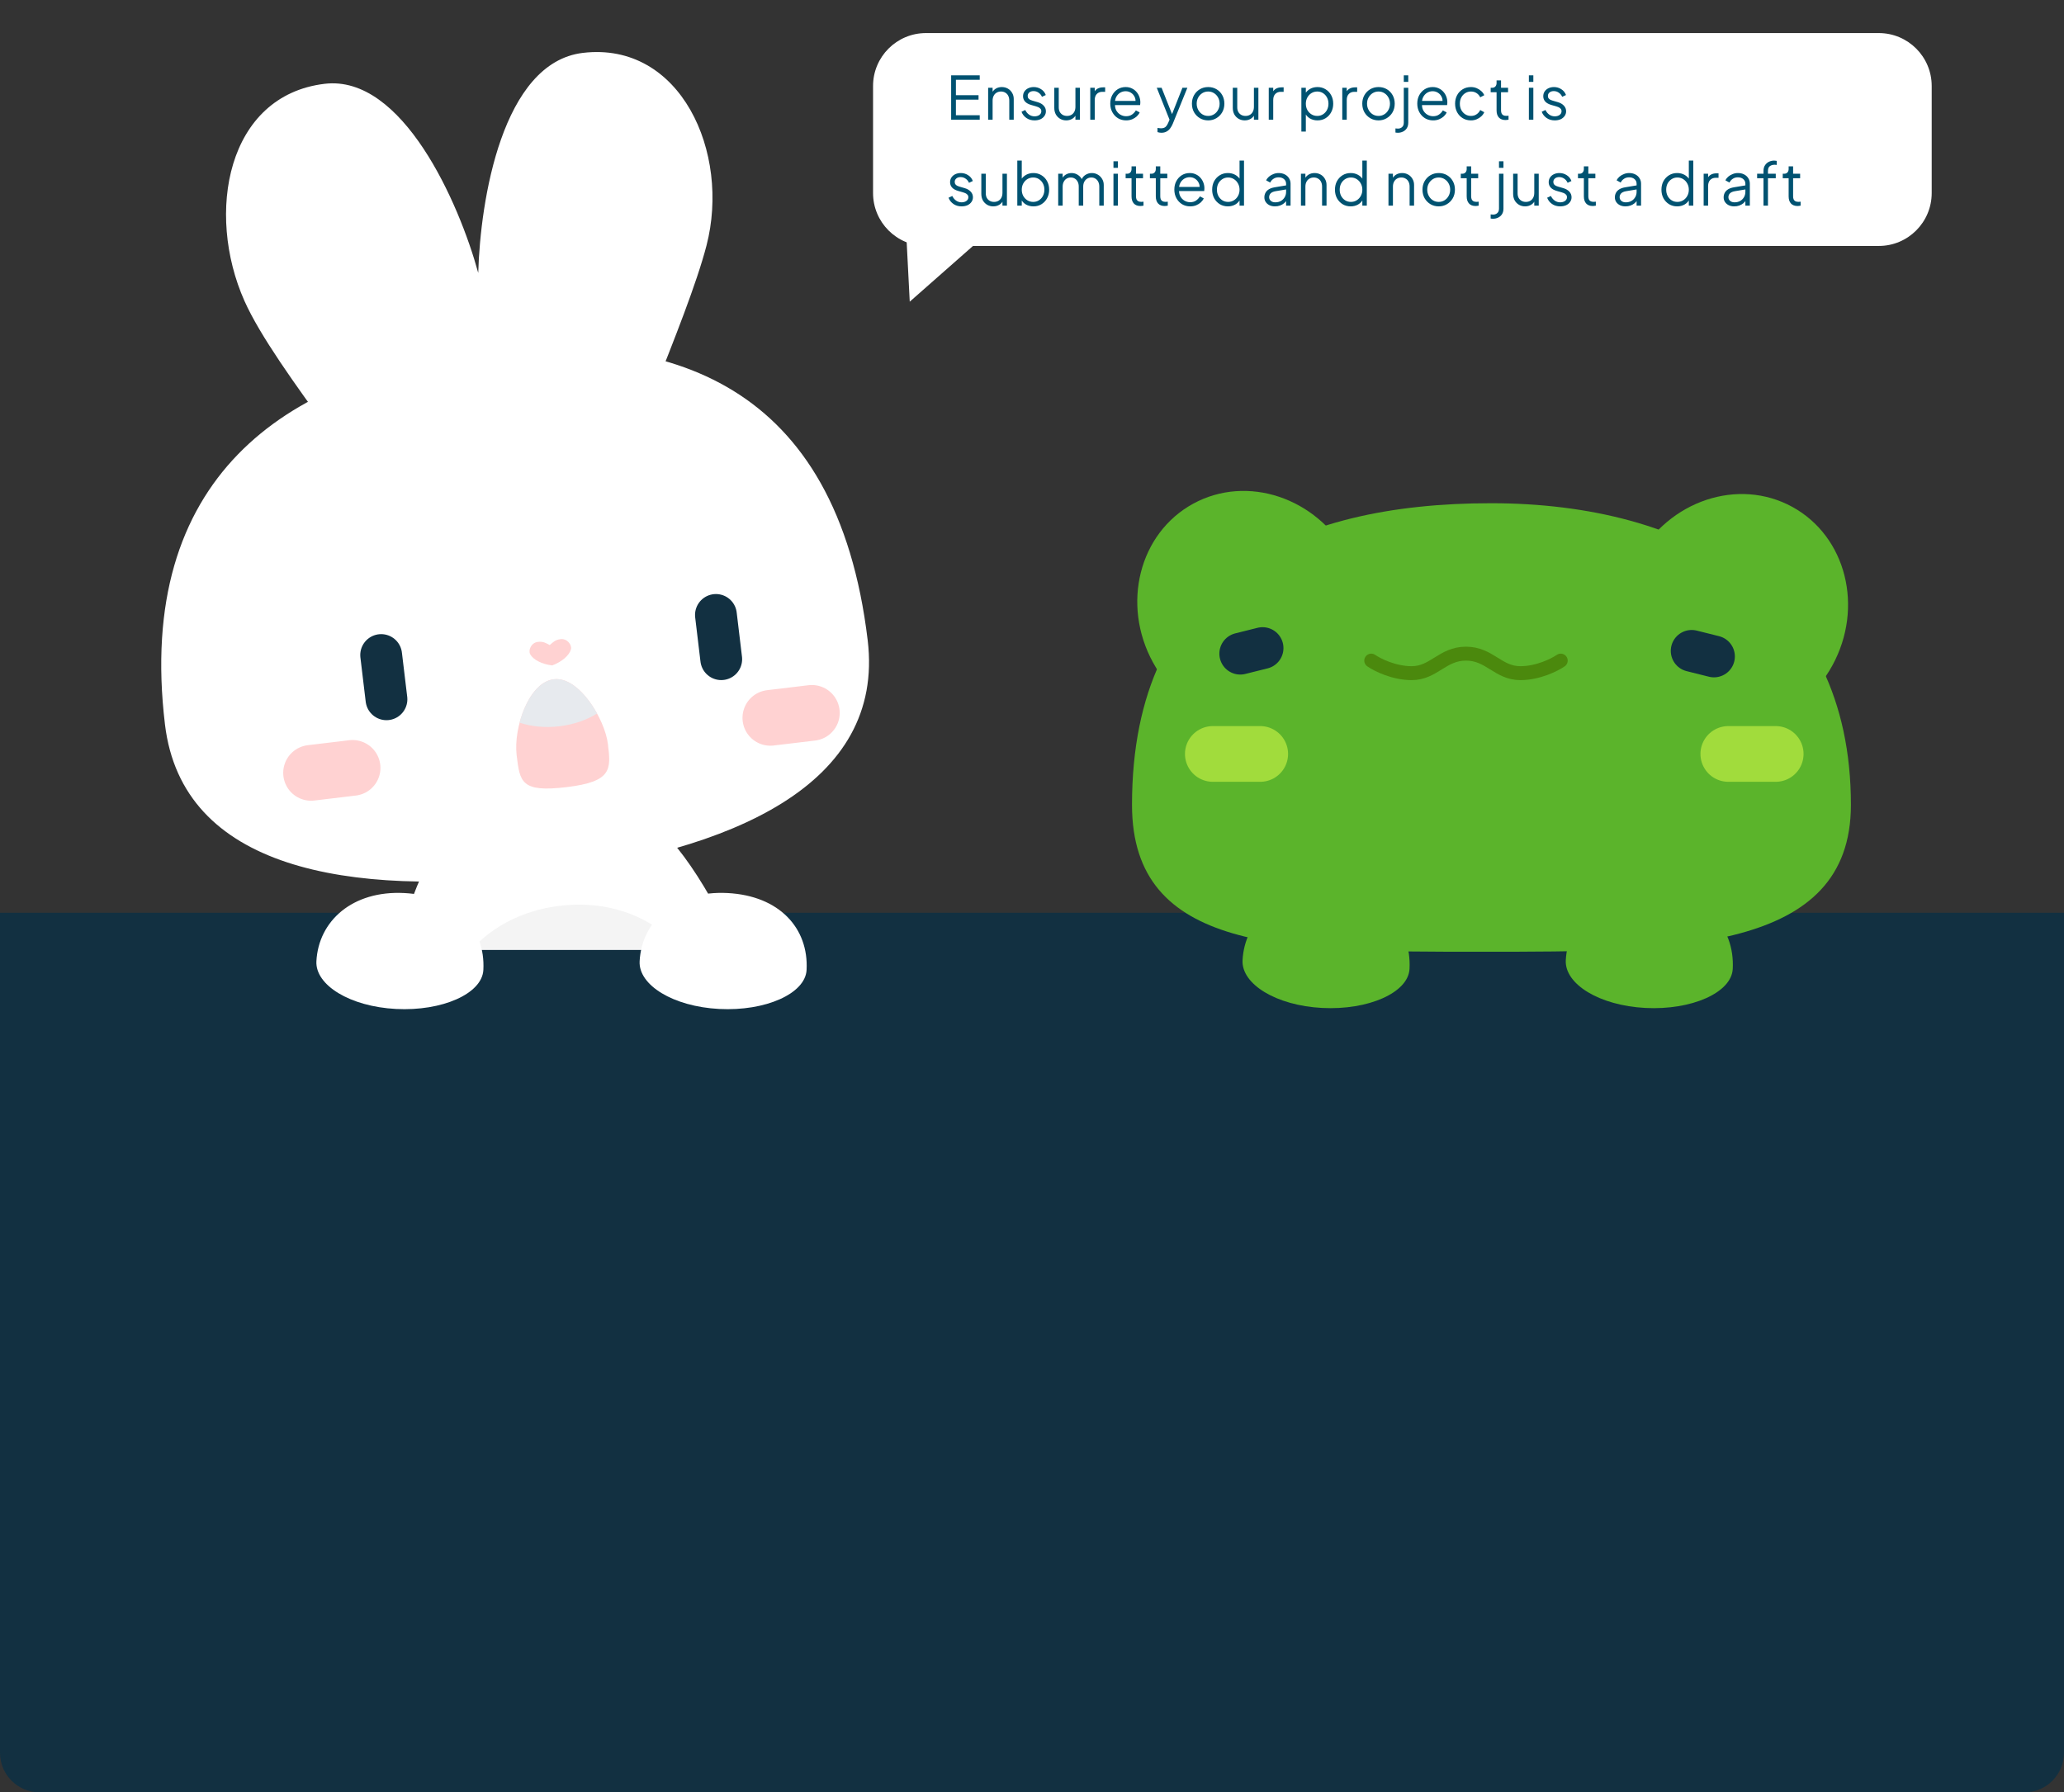 <svg width="312" height="271" viewBox="0 0 312 271" fill="none" xmlns="http://www.w3.org/2000/svg">
<rect x="0" y="0" width="312" height="271" fill="#333333" stroke="none"/>
<path d="M0 138H312V265C312 268.314 309.314 271 306 271H6C2.686 271 0 268.314 0 265V138Z" fill="#123041"/>
<g clip-path="url(#clip0_2532_234)">
<mask id="mask0_2532_234" style="mask-type:alpha" maskUnits="userSpaceOnUse" x="5" y="-6" width="137" height="161">
<rect width="120.043" height="145.999" transform="matrix(0.993 -0.119 -0.119 -0.993 22.48 154.094)" fill="#D9D9D9"/>
</mask>
<g mask="url(#mask0_2532_234)">
<path d="M114.195 169.543C122.447 162.506 105.87 126.762 96.55 123.126C87.231 119.49 73.071 121.907 67.291 126.631C61.511 131.356 50.576 170.972 60.274 176.003C69.972 181.033 105.942 176.58 114.195 169.543Z" fill="white"/>
<path d="M108.722 157.363C110.058 168.519 100.83 172.342 89.05 173.754C77.271 175.165 67.4 173.629 66.064 162.473C64.307 147.807 72.862 138.362 84.641 136.951C96.421 135.54 106.965 142.697 108.722 157.363Z" fill="#F4F4F4"/>
<path d="M36.953 45.5C41.597 55.944 58.467 75.461 62.561 83.976L91.208 80.544C93.175 71.303 103.853 48.486 106.794 37.133C110.443 23.053 102.878 6.226 88.103 7.996C75.905 9.458 72.603 30.286 72.292 41.266C69.395 30.671 60.849 11.261 49.069 12.672C34.294 14.442 31.042 32.21 36.953 45.5Z" fill="white"/>
<path d="M131.163 96.805C133.778 118.632 110.71 128.737 81.62 132.222C52.529 135.707 27.551 131.357 24.936 109.53C20.478 72.313 43.06 56.664 72.15 53.179C101.241 49.694 126.492 57.815 131.163 96.805Z" fill="white"/>
<path d="M57.617 99.037L58.419 105.729" stroke="#123041" stroke-width="6.318" stroke-linecap="round"/>
<path d="M108.223 92.975L109.024 99.666" stroke="#123041" stroke-width="6.318" stroke-linecap="round"/>
<path d="M47.023 116.852L53.297 116.1" stroke="#FFD2D2" stroke-width="8.424" stroke-linecap="round"/>
<path d="M116.449 108.535L122.722 107.784" stroke="#FFD2D2" stroke-width="8.424" stroke-linecap="round"/>
<path d="M91.897 112.517C92.348 116.286 92.575 118.18 85.675 119.007C78.774 119.834 78.588 118.276 78.096 114.17C77.604 110.065 79.91 103.153 83.721 102.697C87.532 102.24 91.445 108.748 91.897 112.517Z" fill="#FFD2D2"/>
<path fill-rule="evenodd" clip-rule="evenodd" d="M78.542 109.263C79.388 106.042 81.234 102.996 83.72 102.698C86.173 102.404 88.668 104.994 90.255 107.883C88.693 108.854 86.737 109.548 84.571 109.807C82.383 110.069 80.3 109.85 78.542 109.263Z" fill="#E7EAEE"/>
<path d="M81.309 97.048C82.13 96.95 82.547 97.247 83.101 97.527C83.573 97.124 83.909 96.737 84.73 96.638C85.756 96.515 86.481 97.519 86.303 98.185C86.063 99.082 84.911 100.087 83.47 100.607C81.947 100.442 80.591 99.737 80.146 98.923C79.816 98.318 80.283 97.171 81.309 97.048Z" fill="#FFD2D2"/>
<rect x="26.426" y="143.631" width="104.88" height="11.373" fill="#123041"/>
</g>
<path d="M73.067 146.649C72.88 150.25 66.831 152.912 59.861 152.55C52.892 152.188 47.642 148.939 47.828 145.339C48.145 139.239 53.279 134.617 61.118 135.024C68.957 135.431 73.394 140.34 73.067 146.649Z" fill="white"/>
<path d="M121.926 146.649C121.739 150.25 115.69 152.912 108.721 152.55C101.751 152.188 96.501 148.939 96.688 145.339C97.005 139.239 102.139 134.617 109.978 135.024C117.816 135.431 122.254 140.34 121.926 146.649Z" fill="white"/>
</g>
<path d="M213.067 146.495C212.88 150.096 206.831 152.758 199.861 152.396C192.892 152.034 187.641 148.785 187.828 145.184C188.145 139.085 193.279 134.462 201.118 134.87C208.957 135.277 213.394 140.185 213.067 146.495Z" fill="#5BB42B"/>
<path d="M261.926 146.495C261.739 150.096 255.69 152.758 248.721 152.396C241.751 152.034 236.501 148.785 236.688 145.184C237.005 139.085 242.139 134.462 249.978 134.87C257.816 135.277 262.254 140.185 261.926 146.495Z" fill="#5BB42B"/>
<ellipse cx="16.836" cy="18.143" rx="16.836" ry="18.143" transform="matrix(-0.877 -0.48 -0.48 0.877 285.688 84.715)" fill="#5BB42B"/>
<ellipse cx="189.061" cy="92.079" rx="16.836" ry="18.143" transform="rotate(-28.69 189.061 92.079)" fill="#5BB42B"/>
<path d="M171.118 121.686C171.118 143.902 194.157 143.898 223.917 143.898C253.677 143.898 279.789 143.902 279.789 121.686C279.789 89.773 255.123 76.084 225.364 76.084C195.604 76.084 171.118 87.246 171.118 121.686Z" fill="#5BB42B"/>
<path d="M268.418 113.992H261.257" stroke="#A1DC3C" stroke-width="8.424" stroke-linecap="round"/>
<path d="M190.496 113.992H183.336" stroke="#A1DC3C" stroke-width="8.424" stroke-linecap="round"/>
<path d="M190.852 97.988L187.482 98.831" stroke="#123041" stroke-width="6.318" stroke-linecap="round"/>
<path d="M255.719 98.408L259.088 99.251" stroke="#123041" stroke-width="6.318" stroke-linecap="round"/>
<path d="M207.281 99.881C208.194 100.513 210.693 101.777 213.389 101.777C216.758 101.777 218.022 98.828 221.602 98.828C225.182 98.828 226.446 101.777 229.816 101.777C232.511 101.777 235.011 100.513 235.923 99.881" stroke="#4B890D" stroke-width="2.106" stroke-linecap="round"/>
<path d="M137.519 45.613L136.935 34.25L148.229 36.175L137.519 45.613Z" fill="white"/>
<path d="M131.973 13C131.973 8.582 135.554 5 139.973 5L284.001 5C288.419 5 292.001 8.582 292.001 13V29.187C292.001 33.605 288.419 37.187 284.001 37.187H139.973C135.554 37.187 131.973 33.605 131.973 29.187V13Z" fill="white"/>
<path d="M143.778 18.094V11.389H148.098V12.064H144.498V14.395H147.918V15.07H144.498V17.419H148.098V18.094H143.778ZM149.37 18.094V13.27H150.045V14.206L149.892 14.17C150.012 13.858 150.207 13.612 150.477 13.432C150.753 13.252 151.071 13.162 151.431 13.162C151.773 13.162 152.079 13.24 152.349 13.396C152.625 13.552 152.841 13.768 152.997 14.044C153.159 14.314 153.24 14.62 153.24 14.962V18.094H152.565V15.223C152.565 14.929 152.511 14.68 152.403 14.476C152.301 14.272 152.154 14.116 151.962 14.008C151.776 13.894 151.56 13.837 151.314 13.837C151.068 13.837 150.849 13.894 150.657 14.008C150.465 14.116 150.315 14.275 150.207 14.485C150.099 14.689 150.045 14.935 150.045 15.223V18.094H149.37ZM156.383 18.202C155.921 18.202 155.516 18.085 155.168 17.851C154.82 17.617 154.568 17.299 154.412 16.897L154.979 16.627C155.117 16.921 155.309 17.155 155.555 17.329C155.807 17.503 156.083 17.59 156.383 17.59C156.671 17.59 156.914 17.521 157.112 17.383C157.31 17.239 157.409 17.053 157.409 16.825C157.409 16.657 157.361 16.525 157.265 16.429C157.169 16.327 157.058 16.249 156.932 16.195C156.806 16.141 156.695 16.102 156.599 16.078L155.906 15.88C155.462 15.754 155.141 15.577 154.943 15.349C154.745 15.121 154.646 14.857 154.646 14.557C154.646 14.275 154.718 14.029 154.862 13.819C155.006 13.609 155.201 13.447 155.447 13.333C155.693 13.219 155.966 13.162 156.266 13.162C156.674 13.162 157.043 13.27 157.373 13.486C157.709 13.696 157.946 13.99 158.084 14.368L157.508 14.638C157.388 14.368 157.214 14.158 156.986 14.008C156.764 13.852 156.515 13.774 156.239 13.774C155.969 13.774 155.753 13.843 155.591 13.981C155.429 14.119 155.348 14.293 155.348 14.503C155.348 14.665 155.39 14.794 155.474 14.89C155.558 14.986 155.654 15.058 155.762 15.106C155.876 15.154 155.975 15.19 156.059 15.214L156.86 15.448C157.25 15.562 157.553 15.739 157.769 15.979C157.991 16.219 158.102 16.501 158.102 16.825C158.102 17.089 158.027 17.326 157.877 17.536C157.733 17.746 157.532 17.911 157.274 18.031C157.016 18.145 156.719 18.202 156.383 18.202ZM161.178 18.202C160.842 18.202 160.536 18.124 160.26 17.968C159.984 17.806 159.765 17.584 159.603 17.302C159.447 17.014 159.369 16.684 159.369 16.312V13.27H160.044V16.231C160.044 16.489 160.095 16.717 160.197 16.915C160.305 17.107 160.452 17.257 160.638 17.365C160.83 17.473 161.049 17.527 161.295 17.527C161.541 17.527 161.76 17.473 161.952 17.365C162.144 17.251 162.294 17.092 162.402 16.888C162.51 16.678 162.564 16.429 162.564 16.141V13.27H163.239V18.094H162.564V17.158L162.717 17.194C162.603 17.506 162.408 17.752 162.132 17.932C161.856 18.112 161.538 18.202 161.178 18.202ZM164.808 18.094V13.27H165.483V14.062L165.393 13.945C165.507 13.717 165.678 13.537 165.906 13.405C166.14 13.273 166.422 13.207 166.752 13.207H167.058V13.882H166.635C166.287 13.882 166.008 13.99 165.798 14.206C165.588 14.422 165.483 14.728 165.483 15.124V18.094H164.808ZM170.225 18.202C169.775 18.202 169.367 18.094 169.001 17.878C168.641 17.656 168.356 17.353 168.146 16.969C167.936 16.585 167.831 16.15 167.831 15.664C167.831 15.178 167.933 14.749 168.137 14.377C168.341 13.999 168.617 13.702 168.965 13.486C169.319 13.27 169.715 13.162 170.153 13.162C170.501 13.162 170.81 13.228 171.08 13.36C171.356 13.486 171.59 13.66 171.782 13.882C171.974 14.098 172.121 14.344 172.223 14.62C172.325 14.89 172.376 15.169 172.376 15.457C172.376 15.517 172.373 15.586 172.367 15.664C172.361 15.736 172.352 15.811 172.34 15.889H168.263V15.259H171.953L171.629 15.529C171.683 15.199 171.644 14.905 171.512 14.647C171.386 14.383 171.203 14.176 170.963 14.026C170.723 13.87 170.453 13.792 170.153 13.792C169.853 13.792 169.574 13.87 169.316 14.026C169.064 14.182 168.866 14.401 168.722 14.683C168.578 14.959 168.521 15.289 168.551 15.673C168.521 16.057 168.581 16.393 168.731 16.681C168.887 16.963 169.097 17.182 169.361 17.338C169.631 17.494 169.919 17.572 170.225 17.572C170.579 17.572 170.876 17.488 171.116 17.32C171.356 17.152 171.551 16.942 171.701 16.69L172.277 16.996C172.181 17.212 172.034 17.413 171.836 17.599C171.638 17.779 171.401 17.926 171.125 18.04C170.855 18.148 170.555 18.202 170.225 18.202ZM175.554 20.074C175.458 20.074 175.359 20.065 175.257 20.047C175.161 20.035 175.065 20.011 174.969 19.975V19.345C175.029 19.351 175.104 19.36 175.194 19.372C175.29 19.39 175.386 19.399 175.482 19.399C175.776 19.399 176.001 19.336 176.157 19.21C176.313 19.09 176.466 18.856 176.616 18.508L176.922 17.788L176.904 18.382L174.861 13.27H175.59L177.264 17.491H177.075L178.74 13.27H179.487L177.282 18.706C177.186 18.94 177.063 19.162 176.913 19.372C176.769 19.582 176.586 19.75 176.364 19.876C176.142 20.008 175.872 20.074 175.554 20.074ZM182.631 18.202C182.175 18.202 181.761 18.094 181.389 17.878C181.017 17.656 180.72 17.356 180.498 16.978C180.282 16.594 180.174 16.159 180.174 15.673C180.174 15.193 180.282 14.764 180.498 14.386C180.714 14.008 181.005 13.711 181.371 13.495C181.743 13.273 182.163 13.162 182.631 13.162C183.099 13.162 183.516 13.27 183.882 13.486C184.254 13.702 184.545 13.999 184.755 14.377C184.971 14.755 185.079 15.187 185.079 15.673C185.079 16.165 184.968 16.603 184.746 16.987C184.524 17.365 184.227 17.662 183.855 17.878C183.489 18.094 183.081 18.202 182.631 18.202ZM182.631 17.527C182.955 17.527 183.246 17.446 183.504 17.284C183.768 17.122 183.975 16.9 184.125 16.618C184.281 16.336 184.359 16.021 184.359 15.673C184.359 15.325 184.281 15.013 184.125 14.737C183.975 14.461 183.768 14.242 183.504 14.08C183.246 13.918 182.955 13.837 182.631 13.837C182.307 13.837 182.013 13.918 181.749 14.08C181.491 14.242 181.284 14.461 181.128 14.737C180.972 15.013 180.894 15.325 180.894 15.673C180.894 16.021 180.972 16.336 181.128 16.618C181.284 16.9 181.491 17.122 181.749 17.284C182.013 17.446 182.307 17.527 182.631 17.527ZM188.16 18.202C187.824 18.202 187.518 18.124 187.242 17.968C186.966 17.806 186.747 17.584 186.585 17.302C186.429 17.014 186.351 16.684 186.351 16.312V13.27H187.026V16.231C187.026 16.489 187.077 16.717 187.179 16.915C187.287 17.107 187.434 17.257 187.62 17.365C187.812 17.473 188.031 17.527 188.277 17.527C188.523 17.527 188.742 17.473 188.934 17.365C189.126 17.251 189.276 17.092 189.384 16.888C189.492 16.678 189.546 16.429 189.546 16.141V13.27H190.221V18.094H189.546V17.158L189.699 17.194C189.585 17.506 189.39 17.752 189.114 17.932C188.838 18.112 188.52 18.202 188.16 18.202ZM191.789 18.094V13.27H192.464V14.062L192.374 13.945C192.488 13.717 192.659 13.537 192.887 13.405C193.121 13.273 193.403 13.207 193.733 13.207H194.039V13.882H193.616C193.268 13.882 192.989 13.99 192.779 14.206C192.569 14.422 192.464 14.728 192.464 15.124V18.094H191.789ZM196.719 19.894V13.27H197.394V14.35L197.286 14.161C197.478 13.855 197.733 13.612 198.051 13.432C198.375 13.252 198.744 13.162 199.158 13.162C199.614 13.162 200.019 13.273 200.373 13.495C200.733 13.711 201.015 14.008 201.219 14.386C201.429 14.764 201.534 15.196 201.534 15.682C201.534 16.162 201.429 16.594 201.219 16.978C201.015 17.356 200.733 17.656 200.373 17.878C200.019 18.094 199.614 18.202 199.158 18.202C198.744 18.202 198.369 18.109 198.033 17.923C197.703 17.731 197.454 17.461 197.286 17.113L197.394 17.014V19.894H196.719ZM199.122 17.527C199.446 17.527 199.734 17.446 199.986 17.284C200.244 17.122 200.445 16.903 200.589 16.627C200.739 16.345 200.814 16.03 200.814 15.682C200.814 15.328 200.739 15.013 200.589 14.737C200.445 14.461 200.244 14.242 199.986 14.08C199.734 13.918 199.446 13.837 199.122 13.837C198.798 13.837 198.504 13.918 198.24 14.08C197.982 14.242 197.775 14.464 197.619 14.746C197.469 15.022 197.394 15.334 197.394 15.682C197.394 16.03 197.469 16.345 197.619 16.627C197.775 16.903 197.982 17.122 198.24 17.284C198.504 17.446 198.798 17.527 199.122 17.527ZM202.902 18.094V13.27H203.577V14.062L203.487 13.945C203.601 13.717 203.772 13.537 204 13.405C204.234 13.273 204.516 13.207 204.846 13.207H205.152V13.882H204.729C204.381 13.882 204.102 13.99 203.892 14.206C203.682 14.422 203.577 14.728 203.577 15.124V18.094H202.902ZM208.382 18.202C207.926 18.202 207.512 18.094 207.14 17.878C206.768 17.656 206.471 17.356 206.249 16.978C206.033 16.594 205.925 16.159 205.925 15.673C205.925 15.193 206.033 14.764 206.249 14.386C206.465 14.008 206.756 13.711 207.122 13.495C207.494 13.273 207.914 13.162 208.382 13.162C208.85 13.162 209.267 13.27 209.633 13.486C210.005 13.702 210.296 13.999 210.506 14.377C210.722 14.755 210.83 15.187 210.83 15.673C210.83 16.165 210.719 16.603 210.497 16.987C210.275 17.365 209.978 17.662 209.606 17.878C209.24 18.094 208.832 18.202 208.382 18.202ZM208.382 17.527C208.706 17.527 208.997 17.446 209.255 17.284C209.519 17.122 209.726 16.9 209.876 16.618C210.032 16.336 210.11 16.021 210.11 15.673C210.11 15.325 210.032 15.013 209.876 14.737C209.726 14.461 209.519 14.242 209.255 14.08C208.997 13.918 208.706 13.837 208.382 13.837C208.058 13.837 207.764 13.918 207.5 14.08C207.242 14.242 207.035 14.461 206.879 14.737C206.723 15.013 206.645 15.325 206.645 15.673C206.645 16.021 206.723 16.336 206.879 16.618C207.035 16.9 207.242 17.122 207.5 17.284C207.764 17.446 208.058 17.527 208.382 17.527ZM211.301 20.074C211.259 20.074 211.202 20.071 211.13 20.065C211.052 20.059 210.989 20.05 210.941 20.038V19.417C211.067 19.435 211.193 19.444 211.319 19.444C211.565 19.444 211.772 19.369 211.94 19.219C212.114 19.069 212.201 18.844 212.201 18.544V13.27H212.876V18.544C212.876 18.874 212.804 19.153 212.66 19.381C212.516 19.609 212.324 19.78 212.084 19.894C211.85 20.014 211.589 20.074 211.301 20.074ZM212.201 12.379V11.389H212.876V12.379H212.201ZM216.633 18.202C216.183 18.202 215.775 18.094 215.409 17.878C215.049 17.656 214.764 17.353 214.554 16.969C214.344 16.585 214.239 16.15 214.239 15.664C214.239 15.178 214.341 14.749 214.545 14.377C214.749 13.999 215.025 13.702 215.373 13.486C215.727 13.27 216.123 13.162 216.561 13.162C216.909 13.162 217.218 13.228 217.488 13.36C217.764 13.486 217.998 13.66 218.19 13.882C218.382 14.098 218.529 14.344 218.631 14.62C218.733 14.89 218.784 15.169 218.784 15.457C218.784 15.517 218.781 15.586 218.775 15.664C218.769 15.736 218.76 15.811 218.748 15.889H214.671V15.259H218.361L218.037 15.529C218.091 15.199 218.052 14.905 217.92 14.647C217.794 14.383 217.611 14.176 217.371 14.026C217.131 13.87 216.861 13.792 216.561 13.792C216.261 13.792 215.982 13.87 215.724 14.026C215.472 14.182 215.274 14.401 215.13 14.683C214.986 14.959 214.929 15.289 214.959 15.673C214.929 16.057 214.989 16.393 215.139 16.681C215.295 16.963 215.505 17.182 215.769 17.338C216.039 17.494 216.327 17.572 216.633 17.572C216.987 17.572 217.284 17.488 217.524 17.32C217.764 17.152 217.959 16.942 218.109 16.69L218.685 16.996C218.589 17.212 218.442 17.413 218.244 17.599C218.046 17.779 217.809 17.926 217.533 18.04C217.263 18.148 216.963 18.202 216.633 18.202ZM222.359 18.202C221.885 18.202 221.468 18.091 221.108 17.869C220.748 17.647 220.466 17.347 220.262 16.969C220.058 16.585 219.956 16.153 219.956 15.673C219.956 15.193 220.058 14.764 220.262 14.386C220.466 14.008 220.748 13.711 221.108 13.495C221.468 13.273 221.885 13.162 222.359 13.162C222.659 13.162 222.941 13.216 223.205 13.324C223.469 13.432 223.703 13.579 223.907 13.765C224.111 13.945 224.264 14.155 224.366 14.395L223.754 14.71C223.634 14.452 223.451 14.242 223.205 14.08C222.959 13.918 222.677 13.837 222.359 13.837C222.041 13.837 221.753 13.918 221.495 14.08C221.243 14.236 221.042 14.455 220.892 14.737C220.748 15.013 220.676 15.328 220.676 15.682C220.676 16.03 220.748 16.345 220.892 16.627C221.042 16.903 221.243 17.122 221.495 17.284C221.753 17.446 222.041 17.527 222.359 17.527C222.677 17.527 222.956 17.446 223.196 17.284C223.442 17.122 223.628 16.906 223.754 16.636L224.366 16.969C224.264 17.203 224.111 17.413 223.907 17.599C223.703 17.785 223.469 17.932 223.205 18.04C222.941 18.148 222.659 18.202 222.359 18.202ZM227.576 18.148C227.144 18.148 226.811 18.022 226.577 17.77C226.343 17.518 226.226 17.158 226.226 16.69V13.945H225.335V13.27H225.56C225.764 13.27 225.926 13.204 226.046 13.072C226.166 12.934 226.226 12.763 226.226 12.559V12.154H226.901V13.27H227.963V13.945H226.901V16.69C226.901 16.852 226.925 16.996 226.973 17.122C227.021 17.242 227.102 17.338 227.216 17.41C227.336 17.482 227.495 17.518 227.693 17.518C227.741 17.518 227.798 17.515 227.864 17.509C227.93 17.503 227.987 17.497 228.035 17.491V18.094C227.963 18.112 227.882 18.124 227.792 18.13C227.702 18.142 227.63 18.148 227.576 18.148ZM231.109 18.094V13.27H231.784V18.094H231.109ZM231.109 12.379V11.389H231.784V12.379H231.109ZM235.02 18.202C234.558 18.202 234.153 18.085 233.805 17.851C233.457 17.617 233.205 17.299 233.049 16.897L233.616 16.627C233.754 16.921 233.946 17.155 234.192 17.329C234.444 17.503 234.72 17.59 235.02 17.59C235.308 17.59 235.551 17.521 235.749 17.383C235.947 17.239 236.046 17.053 236.046 16.825C236.046 16.657 235.998 16.525 235.902 16.429C235.806 16.327 235.695 16.249 235.569 16.195C235.443 16.141 235.332 16.102 235.236 16.078L234.543 15.88C234.099 15.754 233.778 15.577 233.58 15.349C233.382 15.121 233.283 14.857 233.283 14.557C233.283 14.275 233.355 14.029 233.499 13.819C233.643 13.609 233.838 13.447 234.084 13.333C234.33 13.219 234.603 13.162 234.903 13.162C235.311 13.162 235.68 13.27 236.01 13.486C236.346 13.696 236.583 13.99 236.721 14.368L236.145 14.638C236.025 14.368 235.851 14.158 235.623 14.008C235.401 13.852 235.152 13.774 234.876 13.774C234.606 13.774 234.39 13.843 234.228 13.981C234.066 14.119 233.985 14.293 233.985 14.503C233.985 14.665 234.027 14.794 234.111 14.89C234.195 14.986 234.291 15.058 234.399 15.106C234.513 15.154 234.612 15.19 234.696 15.214L235.497 15.448C235.887 15.562 236.19 15.739 236.406 15.979C236.628 16.219 236.739 16.501 236.739 16.825C236.739 17.089 236.664 17.326 236.514 17.536C236.37 17.746 236.169 17.911 235.911 18.031C235.653 18.145 235.356 18.202 235.02 18.202ZM145.353 31.202C144.891 31.202 144.486 31.085 144.138 30.851C143.79 30.617 143.538 30.299 143.382 29.897L143.949 29.627C144.087 29.921 144.279 30.155 144.525 30.329C144.777 30.503 145.053 30.59 145.353 30.59C145.641 30.59 145.884 30.521 146.082 30.383C146.28 30.239 146.379 30.053 146.379 29.825C146.379 29.657 146.331 29.525 146.235 29.429C146.139 29.327 146.028 29.249 145.902 29.195C145.776 29.141 145.665 29.102 145.569 29.078L144.876 28.88C144.432 28.754 144.111 28.577 143.913 28.349C143.715 28.121 143.616 27.857 143.616 27.557C143.616 27.275 143.688 27.029 143.832 26.819C143.976 26.609 144.171 26.447 144.417 26.333C144.663 26.219 144.936 26.162 145.236 26.162C145.644 26.162 146.013 26.27 146.343 26.486C146.679 26.696 146.916 26.99 147.054 27.368L146.478 27.638C146.358 27.368 146.184 27.158 145.956 27.008C145.734 26.852 145.485 26.774 145.209 26.774C144.939 26.774 144.723 26.843 144.561 26.981C144.399 27.119 144.318 27.293 144.318 27.503C144.318 27.665 144.36 27.794 144.444 27.89C144.528 27.986 144.624 28.058 144.732 28.106C144.846 28.154 144.945 28.19 145.029 28.214L145.83 28.448C146.22 28.562 146.523 28.739 146.739 28.979C146.961 29.219 147.072 29.501 147.072 29.825C147.072 30.089 146.997 30.326 146.847 30.536C146.703 30.746 146.502 30.911 146.244 31.031C145.986 31.145 145.689 31.202 145.353 31.202ZM150.148 31.202C149.812 31.202 149.506 31.124 149.23 30.968C148.954 30.806 148.735 30.584 148.573 30.302C148.417 30.014 148.339 29.684 148.339 29.312V26.27H149.014V29.231C149.014 29.489 149.065 29.717 149.167 29.915C149.275 30.107 149.422 30.257 149.608 30.365C149.8 30.473 150.019 30.527 150.265 30.527C150.511 30.527 150.73 30.473 150.922 30.365C151.114 30.251 151.264 30.092 151.372 29.888C151.48 29.678 151.534 29.429 151.534 29.141V26.27H152.209V31.094H151.534V30.158L151.687 30.194C151.573 30.506 151.378 30.752 151.102 30.932C150.826 31.112 150.508 31.202 150.148 31.202ZM156.217 31.202C155.803 31.202 155.428 31.109 155.092 30.923C154.762 30.731 154.513 30.461 154.345 30.113L154.453 30.014V31.094H153.778V24.281H154.453V27.35L154.345 27.161C154.537 26.855 154.792 26.612 155.11 26.432C155.434 26.252 155.803 26.162 156.217 26.162C156.673 26.162 157.078 26.273 157.432 26.495C157.792 26.711 158.074 27.008 158.278 27.386C158.488 27.764 158.593 28.196 158.593 28.682C158.593 29.162 158.488 29.594 158.278 29.978C158.074 30.356 157.792 30.656 157.432 30.878C157.078 31.094 156.673 31.202 156.217 31.202ZM156.181 30.527C156.505 30.527 156.793 30.446 157.045 30.284C157.303 30.122 157.504 29.903 157.648 29.627C157.798 29.345 157.873 29.03 157.873 28.682C157.873 28.328 157.798 28.013 157.648 27.737C157.504 27.461 157.303 27.242 157.045 27.08C156.793 26.918 156.505 26.837 156.181 26.837C155.857 26.837 155.563 26.918 155.299 27.08C155.041 27.242 154.834 27.464 154.678 27.746C154.528 28.022 154.453 28.334 154.453 28.682C154.453 29.03 154.528 29.345 154.678 29.627C154.834 29.903 155.041 30.122 155.299 30.284C155.563 30.446 155.857 30.527 156.181 30.527ZM159.961 31.094V26.27H160.636V27.188L160.528 27.053C160.66 26.771 160.855 26.552 161.113 26.396C161.377 26.24 161.665 26.162 161.977 26.162C162.349 26.162 162.685 26.267 162.985 26.477C163.285 26.687 163.498 26.96 163.624 27.296L163.435 27.305C163.555 26.933 163.762 26.651 164.056 26.459C164.356 26.261 164.686 26.162 165.046 26.162C165.37 26.162 165.667 26.24 165.937 26.396C166.213 26.552 166.432 26.768 166.594 27.044C166.762 27.314 166.846 27.62 166.846 27.962V31.094H166.171V28.223C166.171 27.929 166.117 27.68 166.009 27.476C165.907 27.272 165.766 27.116 165.586 27.008C165.406 26.894 165.199 26.837 164.965 26.837C164.737 26.837 164.53 26.894 164.344 27.008C164.158 27.116 164.011 27.275 163.903 27.485C163.795 27.689 163.741 27.935 163.741 28.223V31.094H163.066V28.223C163.066 27.929 163.012 27.68 162.904 27.476C162.802 27.272 162.661 27.116 162.481 27.008C162.301 26.894 162.094 26.837 161.86 26.837C161.626 26.837 161.416 26.894 161.23 27.008C161.05 27.116 160.906 27.275 160.798 27.485C160.69 27.689 160.636 27.935 160.636 28.223V31.094H159.961ZM168.314 31.094V26.27H168.989V31.094H168.314ZM168.314 25.379V24.389H168.989V25.379H168.314ZM172.396 31.148C171.964 31.148 171.631 31.022 171.397 30.77C171.163 30.518 171.046 30.158 171.046 29.69V26.945H170.155V26.27H170.38C170.584 26.27 170.746 26.204 170.866 26.072C170.986 25.934 171.046 25.763 171.046 25.559V25.154H171.721V26.27H172.783V26.945H171.721V29.69C171.721 29.852 171.745 29.996 171.793 30.122C171.841 30.242 171.922 30.338 172.036 30.41C172.156 30.482 172.315 30.518 172.513 30.518C172.561 30.518 172.618 30.515 172.684 30.509C172.75 30.503 172.807 30.497 172.855 30.491V31.094C172.783 31.112 172.702 31.124 172.612 31.13C172.522 31.142 172.45 31.148 172.396 31.148ZM176.065 31.148C175.633 31.148 175.3 31.022 175.066 30.77C174.832 30.518 174.715 30.158 174.715 29.69V26.945H173.824V26.27H174.049C174.253 26.27 174.415 26.204 174.535 26.072C174.655 25.934 174.715 25.763 174.715 25.559V25.154H175.39V26.27H176.452V26.945H175.39V29.69C175.39 29.852 175.414 29.996 175.462 30.122C175.51 30.242 175.591 30.338 175.705 30.41C175.825 30.482 175.984 30.518 176.182 30.518C176.23 30.518 176.287 30.515 176.353 30.509C176.419 30.503 176.476 30.497 176.524 30.491V31.094C176.452 31.112 176.371 31.124 176.281 31.13C176.191 31.142 176.119 31.148 176.065 31.148ZM179.91 31.202C179.46 31.202 179.052 31.094 178.686 30.878C178.326 30.656 178.041 30.353 177.831 29.969C177.621 29.585 177.516 29.15 177.516 28.664C177.516 28.178 177.618 27.749 177.822 27.377C178.026 26.999 178.302 26.702 178.65 26.486C179.004 26.27 179.4 26.162 179.838 26.162C180.186 26.162 180.495 26.228 180.765 26.36C181.041 26.486 181.275 26.66 181.467 26.882C181.659 27.098 181.806 27.344 181.908 27.62C182.01 27.89 182.061 28.169 182.061 28.457C182.061 28.517 182.058 28.586 182.052 28.664C182.046 28.736 182.037 28.811 182.025 28.889H177.948V28.259H181.638L181.314 28.529C181.368 28.199 181.329 27.905 181.197 27.647C181.071 27.383 180.888 27.176 180.648 27.026C180.408 26.87 180.138 26.792 179.838 26.792C179.538 26.792 179.259 26.87 179.001 27.026C178.749 27.182 178.551 27.401 178.407 27.683C178.263 27.959 178.206 28.289 178.236 28.673C178.206 29.057 178.266 29.393 178.416 29.681C178.572 29.963 178.782 30.182 179.046 30.338C179.316 30.494 179.604 30.572 179.91 30.572C180.264 30.572 180.561 30.488 180.801 30.32C181.041 30.152 181.236 29.942 181.386 29.69L181.962 29.996C181.866 30.212 181.719 30.413 181.521 30.599C181.323 30.779 181.086 30.926 180.81 31.04C180.54 31.148 180.24 31.202 179.91 31.202ZM185.609 31.202C185.159 31.202 184.754 31.094 184.394 30.878C184.034 30.656 183.749 30.356 183.539 29.978C183.335 29.594 183.233 29.162 183.233 28.682C183.233 28.196 183.335 27.764 183.539 27.386C183.749 27.008 184.031 26.711 184.385 26.495C184.745 26.273 185.153 26.162 185.609 26.162C186.023 26.162 186.392 26.252 186.716 26.432C187.04 26.612 187.295 26.855 187.481 27.161L187.373 27.35V24.281H188.048V31.094H187.373V30.014L187.481 30.113C187.313 30.461 187.061 30.731 186.725 30.923C186.395 31.109 186.023 31.202 185.609 31.202ZM185.645 30.527C185.969 30.527 186.26 30.446 186.518 30.284C186.782 30.122 186.989 29.903 187.139 29.627C187.295 29.345 187.373 29.03 187.373 28.682C187.373 28.334 187.295 28.022 187.139 27.746C186.989 27.464 186.782 27.242 186.518 27.08C186.26 26.918 185.969 26.837 185.645 26.837C185.327 26.837 185.039 26.918 184.781 27.08C184.523 27.242 184.319 27.461 184.169 27.737C184.025 28.013 183.953 28.328 183.953 28.682C183.953 29.03 184.025 29.345 184.169 29.627C184.319 29.903 184.52 30.122 184.772 30.284C185.03 30.446 185.321 30.527 185.645 30.527ZM192.718 31.202C192.412 31.202 192.139 31.145 191.899 31.031C191.659 30.911 191.47 30.749 191.332 30.545C191.194 30.341 191.125 30.107 191.125 29.843C191.125 29.591 191.179 29.363 191.287 29.159C191.395 28.949 191.563 28.772 191.791 28.628C192.019 28.484 192.31 28.382 192.664 28.322L194.554 28.007V28.619L192.826 28.907C192.478 28.967 192.226 29.078 192.07 29.24C191.92 29.402 191.845 29.594 191.845 29.816C191.845 30.032 191.929 30.215 192.097 30.365C192.271 30.515 192.493 30.59 192.763 30.59C193.093 30.59 193.381 30.521 193.627 30.383C193.873 30.239 194.065 30.047 194.203 29.807C194.341 29.567 194.41 29.3 194.41 29.006V27.782C194.41 27.494 194.305 27.26 194.095 27.08C193.885 26.9 193.612 26.81 193.276 26.81C192.982 26.81 192.724 26.885 192.502 27.035C192.28 27.179 192.115 27.368 192.007 27.602L191.395 27.269C191.485 27.065 191.626 26.879 191.818 26.711C192.016 26.543 192.241 26.411 192.493 26.315C192.745 26.213 193.006 26.162 193.276 26.162C193.63 26.162 193.942 26.231 194.212 26.369C194.488 26.507 194.701 26.699 194.851 26.945C195.007 27.185 195.085 27.464 195.085 27.782V31.094H194.41V30.131L194.509 30.23C194.425 30.41 194.293 30.575 194.113 30.725C193.939 30.869 193.732 30.986 193.492 31.076C193.258 31.16 193 31.202 192.718 31.202ZM196.653 31.094V26.27H197.328V27.206L197.175 27.17C197.295 26.858 197.49 26.612 197.76 26.432C198.036 26.252 198.354 26.162 198.714 26.162C199.056 26.162 199.362 26.24 199.632 26.396C199.908 26.552 200.124 26.768 200.28 27.044C200.442 27.314 200.523 27.62 200.523 27.962V31.094H199.848V28.223C199.848 27.929 199.794 27.68 199.686 27.476C199.584 27.272 199.437 27.116 199.245 27.008C199.059 26.894 198.843 26.837 198.597 26.837C198.351 26.837 198.132 26.894 197.94 27.008C197.748 27.116 197.598 27.275 197.49 27.485C197.382 27.689 197.328 27.935 197.328 28.223V31.094H196.653ZM204.171 31.202C203.721 31.202 203.316 31.094 202.956 30.878C202.596 30.656 202.311 30.356 202.101 29.978C201.897 29.594 201.795 29.162 201.795 28.682C201.795 28.196 201.897 27.764 202.101 27.386C202.311 27.008 202.593 26.711 202.947 26.495C203.307 26.273 203.715 26.162 204.171 26.162C204.585 26.162 204.954 26.252 205.278 26.432C205.602 26.612 205.857 26.855 206.043 27.161L205.935 27.35V24.281H206.61V31.094H205.935V30.014L206.043 30.113C205.875 30.461 205.623 30.731 205.287 30.923C204.957 31.109 204.585 31.202 204.171 31.202ZM204.207 30.527C204.531 30.527 204.822 30.446 205.08 30.284C205.344 30.122 205.551 29.903 205.701 29.627C205.857 29.345 205.935 29.03 205.935 28.682C205.935 28.334 205.857 28.022 205.701 27.746C205.551 27.464 205.344 27.242 205.08 27.08C204.822 26.918 204.531 26.837 204.207 26.837C203.889 26.837 203.601 26.918 203.343 27.08C203.085 27.242 202.881 27.461 202.731 27.737C202.587 28.013 202.515 28.328 202.515 28.682C202.515 29.03 202.587 29.345 202.731 29.627C202.881 29.903 203.082 30.122 203.334 30.284C203.592 30.446 203.883 30.527 204.207 30.527ZM209.885 31.094V26.27H210.56V27.206L210.407 27.17C210.527 26.858 210.722 26.612 210.992 26.432C211.268 26.252 211.586 26.162 211.946 26.162C212.288 26.162 212.594 26.24 212.864 26.396C213.14 26.552 213.356 26.768 213.512 27.044C213.674 27.314 213.755 27.62 213.755 27.962V31.094H213.08V28.223C213.08 27.929 213.026 27.68 212.918 27.476C212.816 27.272 212.669 27.116 212.477 27.008C212.291 26.894 212.075 26.837 211.829 26.837C211.583 26.837 211.364 26.894 211.172 27.008C210.98 27.116 210.83 27.275 210.722 27.485C210.614 27.689 210.56 27.935 210.56 28.223V31.094H209.885ZM217.483 31.202C217.027 31.202 216.613 31.094 216.241 30.878C215.869 30.656 215.572 30.356 215.35 29.978C215.134 29.594 215.026 29.159 215.026 28.673C215.026 28.193 215.134 27.764 215.35 27.386C215.566 27.008 215.857 26.711 216.223 26.495C216.595 26.273 217.015 26.162 217.483 26.162C217.951 26.162 218.368 26.27 218.734 26.486C219.106 26.702 219.397 26.999 219.607 27.377C219.823 27.755 219.931 28.187 219.931 28.673C219.931 29.165 219.82 29.603 219.598 29.987C219.376 30.365 219.079 30.662 218.707 30.878C218.341 31.094 217.933 31.202 217.483 31.202ZM217.483 30.527C217.807 30.527 218.098 30.446 218.356 30.284C218.62 30.122 218.827 29.9 218.977 29.618C219.133 29.336 219.211 29.021 219.211 28.673C219.211 28.325 219.133 28.013 218.977 27.737C218.827 27.461 218.62 27.242 218.356 27.08C218.098 26.918 217.807 26.837 217.483 26.837C217.159 26.837 216.865 26.918 216.601 27.08C216.343 27.242 216.136 27.461 215.98 27.737C215.824 28.013 215.746 28.325 215.746 28.673C215.746 29.021 215.824 29.336 215.98 29.618C216.136 29.9 216.343 30.122 216.601 30.284C216.865 30.446 217.159 30.527 217.483 30.527ZM223.059 31.148C222.627 31.148 222.294 31.022 222.06 30.77C221.826 30.518 221.709 30.158 221.709 29.69V26.945H220.818V26.27H221.043C221.247 26.27 221.409 26.204 221.529 26.072C221.649 25.934 221.709 25.763 221.709 25.559V25.154H222.384V26.27H223.446V26.945H222.384V29.69C222.384 29.852 222.408 29.996 222.456 30.122C222.504 30.242 222.585 30.338 222.699 30.41C222.819 30.482 222.978 30.518 223.176 30.518C223.224 30.518 223.281 30.515 223.347 30.509C223.413 30.503 223.47 30.497 223.518 30.491V31.094C223.446 31.112 223.365 31.124 223.275 31.13C223.185 31.142 223.113 31.148 223.059 31.148ZM225.692 33.074C225.65 33.074 225.593 33.071 225.521 33.065C225.443 33.059 225.38 33.05 225.332 33.038V32.417C225.458 32.435 225.584 32.444 225.71 32.444C225.956 32.444 226.163 32.369 226.331 32.219C226.505 32.069 226.592 31.844 226.592 31.544V26.27H227.267V31.544C227.267 31.874 227.195 32.153 227.051 32.381C226.907 32.609 226.715 32.78 226.475 32.894C226.241 33.014 225.98 33.074 225.692 33.074ZM226.592 25.379V24.389H227.267V25.379H226.592ZM230.539 31.202C230.203 31.202 229.897 31.124 229.621 30.968C229.345 30.806 229.126 30.584 228.964 30.302C228.808 30.014 228.73 29.684 228.73 29.312V26.27H229.405V29.231C229.405 29.489 229.456 29.717 229.558 29.915C229.666 30.107 229.813 30.257 229.999 30.365C230.191 30.473 230.41 30.527 230.656 30.527C230.902 30.527 231.121 30.473 231.313 30.365C231.505 30.251 231.655 30.092 231.763 29.888C231.871 29.678 231.925 29.429 231.925 29.141V26.27H232.6V31.094H231.925V30.158L232.078 30.194C231.964 30.506 231.769 30.752 231.493 30.932C231.217 31.112 230.899 31.202 230.539 31.202ZM235.842 31.202C235.38 31.202 234.975 31.085 234.627 30.851C234.279 30.617 234.027 30.299 233.871 29.897L234.438 29.627C234.576 29.921 234.768 30.155 235.014 30.329C235.266 30.503 235.542 30.59 235.842 30.59C236.13 30.59 236.373 30.521 236.571 30.383C236.769 30.239 236.868 30.053 236.868 29.825C236.868 29.657 236.82 29.525 236.724 29.429C236.628 29.327 236.517 29.249 236.391 29.195C236.265 29.141 236.154 29.102 236.058 29.078L235.365 28.88C234.921 28.754 234.6 28.577 234.402 28.349C234.204 28.121 234.105 27.857 234.105 27.557C234.105 27.275 234.177 27.029 234.321 26.819C234.465 26.609 234.66 26.447 234.906 26.333C235.152 26.219 235.425 26.162 235.725 26.162C236.133 26.162 236.502 26.27 236.832 26.486C237.168 26.696 237.405 26.99 237.543 27.368L236.967 27.638C236.847 27.368 236.673 27.158 236.445 27.008C236.223 26.852 235.974 26.774 235.698 26.774C235.428 26.774 235.212 26.843 235.05 26.981C234.888 27.119 234.807 27.293 234.807 27.503C234.807 27.665 234.849 27.794 234.933 27.89C235.017 27.986 235.113 28.058 235.221 28.106C235.335 28.154 235.434 28.19 235.518 28.214L236.319 28.448C236.709 28.562 237.012 28.739 237.228 28.979C237.45 29.219 237.561 29.501 237.561 29.825C237.561 30.089 237.486 30.326 237.336 30.536C237.192 30.746 236.991 30.911 236.733 31.031C236.475 31.145 236.178 31.202 235.842 31.202ZM240.772 31.148C240.34 31.148 240.007 31.022 239.773 30.77C239.539 30.518 239.422 30.158 239.422 29.69V26.945H238.531V26.27H238.756C238.96 26.27 239.122 26.204 239.242 26.072C239.362 25.934 239.422 25.763 239.422 25.559V25.154H240.097V26.27H241.159V26.945H240.097V29.69C240.097 29.852 240.121 29.996 240.169 30.122C240.217 30.242 240.298 30.338 240.412 30.41C240.532 30.482 240.691 30.518 240.889 30.518C240.937 30.518 240.994 30.515 241.06 30.509C241.126 30.503 241.183 30.497 241.231 30.491V31.094C241.159 31.112 241.078 31.124 240.988 31.13C240.898 31.142 240.826 31.148 240.772 31.148ZM245.701 31.202C245.395 31.202 245.122 31.145 244.882 31.031C244.642 30.911 244.453 30.749 244.315 30.545C244.177 30.341 244.108 30.107 244.108 29.843C244.108 29.591 244.162 29.363 244.27 29.159C244.378 28.949 244.546 28.772 244.774 28.628C245.002 28.484 245.293 28.382 245.647 28.322L247.537 28.007V28.619L245.809 28.907C245.461 28.967 245.209 29.078 245.053 29.24C244.903 29.402 244.828 29.594 244.828 29.816C244.828 30.032 244.912 30.215 245.08 30.365C245.254 30.515 245.476 30.59 245.746 30.59C246.076 30.59 246.364 30.521 246.61 30.383C246.856 30.239 247.048 30.047 247.186 29.807C247.324 29.567 247.393 29.3 247.393 29.006V27.782C247.393 27.494 247.288 27.26 247.078 27.08C246.868 26.9 246.595 26.81 246.259 26.81C245.965 26.81 245.707 26.885 245.485 27.035C245.263 27.179 245.098 27.368 244.99 27.602L244.378 27.269C244.468 27.065 244.609 26.879 244.801 26.711C244.999 26.543 245.224 26.411 245.476 26.315C245.728 26.213 245.989 26.162 246.259 26.162C246.613 26.162 246.925 26.231 247.195 26.369C247.471 26.507 247.684 26.699 247.834 26.945C247.99 27.185 248.068 27.464 248.068 27.782V31.094H247.393V30.131L247.492 30.23C247.408 30.41 247.276 30.575 247.096 30.725C246.922 30.869 246.715 30.986 246.475 31.076C246.241 31.16 245.983 31.202 245.701 31.202ZM253.523 31.202C253.073 31.202 252.668 31.094 252.308 30.878C251.948 30.656 251.663 30.356 251.453 29.978C251.249 29.594 251.147 29.162 251.147 28.682C251.147 28.196 251.249 27.764 251.453 27.386C251.663 27.008 251.945 26.711 252.299 26.495C252.659 26.273 253.067 26.162 253.523 26.162C253.937 26.162 254.306 26.252 254.63 26.432C254.954 26.612 255.209 26.855 255.395 27.161L255.287 27.35V24.281H255.962V31.094H255.287V30.014L255.395 30.113C255.227 30.461 254.975 30.731 254.639 30.923C254.309 31.109 253.937 31.202 253.523 31.202ZM253.559 30.527C253.883 30.527 254.174 30.446 254.432 30.284C254.696 30.122 254.903 29.903 255.053 29.627C255.209 29.345 255.287 29.03 255.287 28.682C255.287 28.334 255.209 28.022 255.053 27.746C254.903 27.464 254.696 27.242 254.432 27.08C254.174 26.918 253.883 26.837 253.559 26.837C253.241 26.837 252.953 26.918 252.695 27.08C252.437 27.242 252.233 27.461 252.083 27.737C251.939 28.013 251.867 28.328 251.867 28.682C251.867 29.03 251.939 29.345 252.083 29.627C252.233 29.903 252.434 30.122 252.686 30.284C252.944 30.446 253.235 30.527 253.559 30.527ZM257.528 31.094V26.27H258.203V27.062L258.113 26.945C258.227 26.717 258.398 26.537 258.626 26.405C258.86 26.273 259.142 26.207 259.472 26.207H259.778V26.882H259.355C259.007 26.882 258.728 26.99 258.518 27.206C258.308 27.422 258.203 27.728 258.203 28.124V31.094H257.528ZM262.144 31.202C261.838 31.202 261.565 31.145 261.325 31.031C261.085 30.911 260.896 30.749 260.758 30.545C260.62 30.341 260.551 30.107 260.551 29.843C260.551 29.591 260.605 29.363 260.713 29.159C260.821 28.949 260.989 28.772 261.217 28.628C261.445 28.484 261.736 28.382 262.09 28.322L263.98 28.007V28.619L262.252 28.907C261.904 28.967 261.652 29.078 261.496 29.24C261.346 29.402 261.271 29.594 261.271 29.816C261.271 30.032 261.355 30.215 261.523 30.365C261.697 30.515 261.919 30.59 262.189 30.59C262.519 30.59 262.807 30.521 263.053 30.383C263.299 30.239 263.491 30.047 263.629 29.807C263.767 29.567 263.836 29.3 263.836 29.006V27.782C263.836 27.494 263.731 27.26 263.521 27.08C263.311 26.9 263.038 26.81 262.702 26.81C262.408 26.81 262.15 26.885 261.928 27.035C261.706 27.179 261.541 27.368 261.433 27.602L260.821 27.269C260.911 27.065 261.052 26.879 261.244 26.711C261.442 26.543 261.667 26.411 261.919 26.315C262.171 26.213 262.432 26.162 262.702 26.162C263.056 26.162 263.368 26.231 263.638 26.369C263.914 26.507 264.127 26.699 264.277 26.945C264.433 27.185 264.511 27.464 264.511 27.782V31.094H263.836V30.131L263.935 30.23C263.851 30.41 263.719 30.575 263.539 30.725C263.365 30.869 263.158 30.986 262.918 31.076C262.684 31.16 262.426 31.202 262.144 31.202ZM266.575 31.094V26.945H265.612V26.27H266.575V25.838C266.575 25.502 266.65 25.22 266.8 24.992C266.95 24.758 267.148 24.581 267.394 24.461C267.64 24.341 267.904 24.281 268.186 24.281C268.246 24.281 268.315 24.287 268.393 24.299C268.471 24.305 268.534 24.314 268.582 24.326V24.938C268.54 24.926 268.483 24.92 268.411 24.92C268.339 24.914 268.288 24.911 268.258 24.911C267.97 24.911 267.73 24.98 267.538 25.118C267.346 25.256 267.25 25.496 267.25 25.838V26.27H268.429V26.945H267.25V31.094H266.575ZM271.726 31.148C271.294 31.148 270.961 31.022 270.727 30.77C270.493 30.518 270.376 30.158 270.376 29.69V26.945H269.485V26.27H269.71C269.914 26.27 270.076 26.204 270.196 26.072C270.316 25.934 270.376 25.763 270.376 25.559V25.154L271.051 25.154V26.27H272.113V26.945H271.051V29.69C271.051 29.852 271.075 29.996 271.123 30.122C271.171 30.242 271.252 30.338 271.366 30.41C271.486 30.482 271.645 30.518 271.843 30.518C271.891 30.518 271.948 30.515 272.014 30.509C272.08 30.503 272.137 30.497 272.185 30.491V31.094C272.113 31.112 272.032 31.124 271.942 31.13C271.852 31.142 271.78 31.148 271.726 31.148Z" fill="#005271"/>
<defs>
<clipPath id="clip0_2532_234">
<rect width="135.628" height="153.318" fill="white" transform="translate(18)"/>
</clipPath>
</defs>
</svg>
